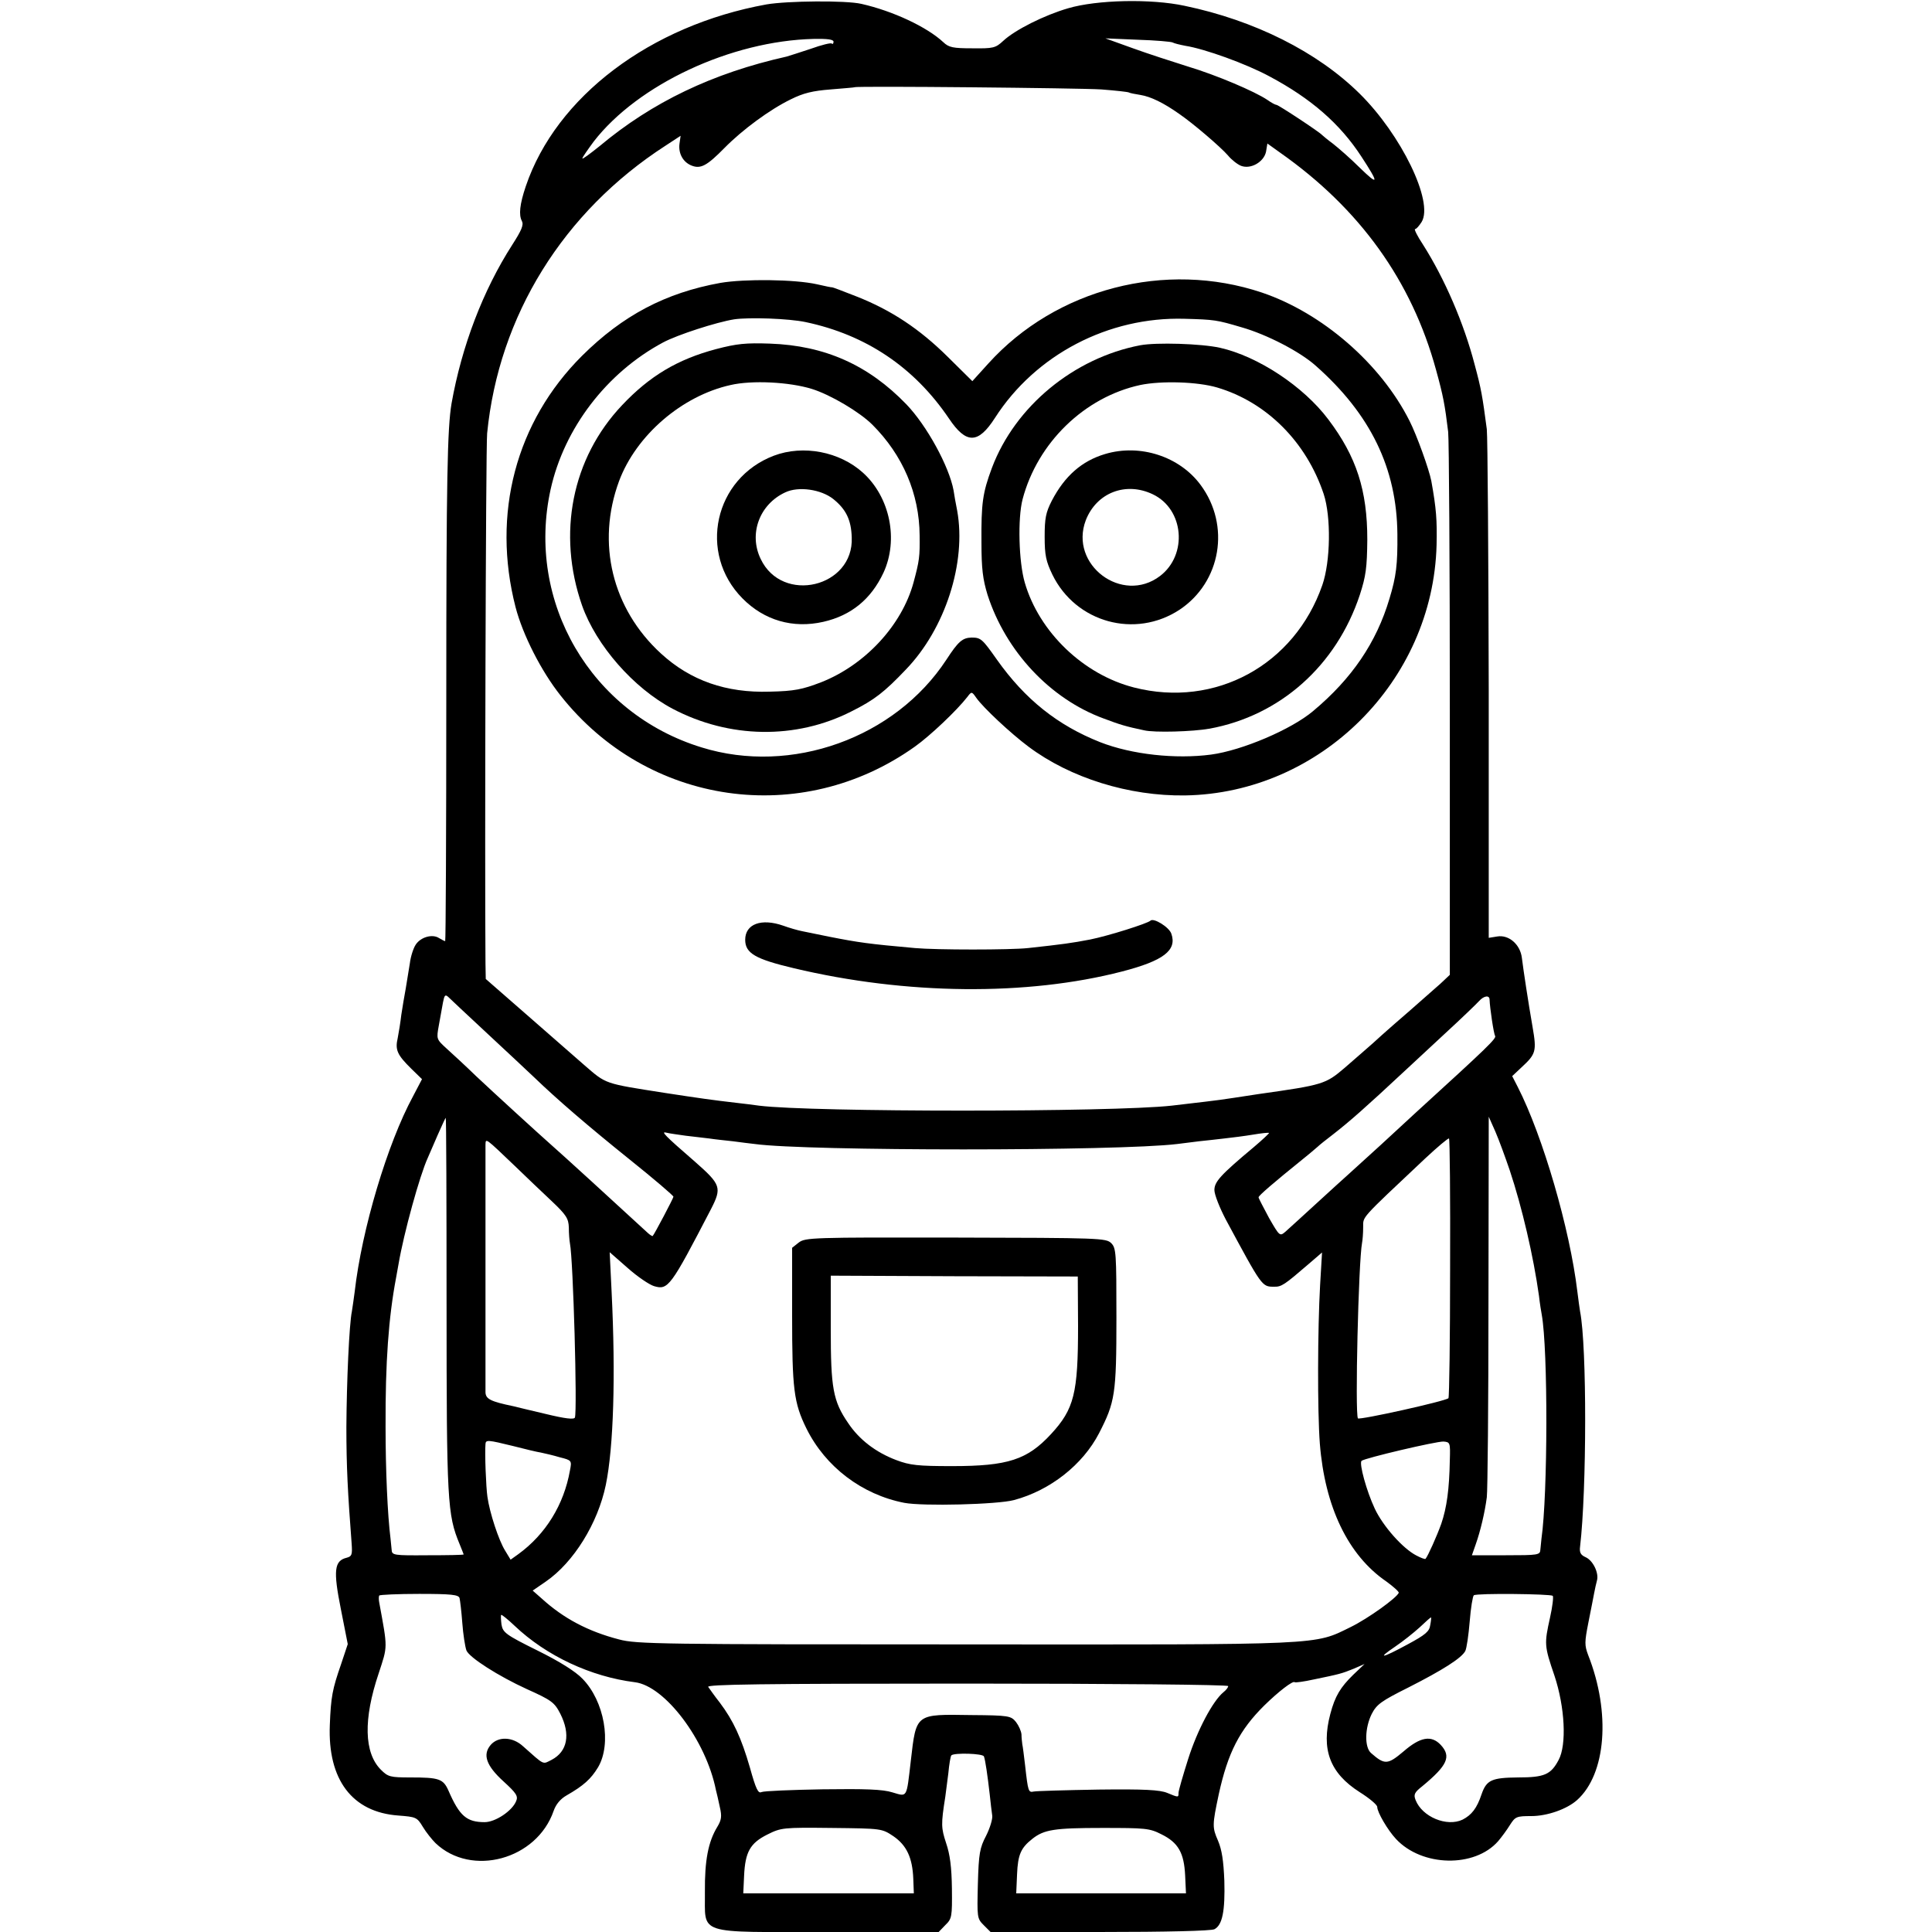 <?xml version="1.0" standalone="no"?>
<!DOCTYPE svg PUBLIC "-//W3C//DTD SVG 20010904//EN"
 "http://www.w3.org/TR/2001/REC-SVG-20010904/DTD/svg10.dtd">
<svg version="1.0" xmlns="http://www.w3.org/2000/svg"
 width="700pt" height="700pt" viewBox="0 0 700 700"
 preserveAspectRatio="xMidYMid meet">
<g transform="translate(0,700) scale(0.1,-0.1)"
fill="#000000" stroke="none">
<path d="M2777 6984 c-420 -76 -762 -334 -872 -659 -22 -65 -26 -104 -14 -126
7 -14 -1 -33 -35 -86 -106 -165 -183 -367 -220 -575 -15 -89 -19 -273 -19
-1065 0 -486 -2 -883 -4 -883 -2 0 -12 5 -22 11 -24 16 -67 4 -85 -24 -8 -12
-18 -42 -21 -67 -4 -25 -11 -66 -15 -92 -5 -26 -12 -69 -16 -95 -3 -26 -9 -64
-13 -84 -10 -43 -2 -61 50 -112 l38 -37 -33 -63 c-92 -170 -185 -480 -211
-708 -3 -25 -8 -56 -10 -70 -10 -48 -19 -257 -20 -419 0 -145 5 -238 19 -422
3 -41 1 -47 -18 -52 -45 -11 -49 -46 -21 -186 l25 -127 -24 -72 c-32 -92 -37
-119 -41 -221 -8 -198 81 -316 248 -328 64 -5 68 -6 89 -41 12 -20 33 -46 46
-59 130 -124 367 -60 428 117 8 23 24 43 47 56 61 35 88 59 114 102 50 85 23
240 -57 321 -25 26 -82 62 -163 102 -115 57 -125 65 -130 94 -2 17 -3 33 -1
35 1 2 24 -16 49 -40 115 -109 276 -184 435 -204 109 -13 258 -210 294 -391 3
-10 9 -38 14 -61 8 -34 6 -47 -9 -72 -33 -54 -46 -122 -45 -235 2 -159 -39
-146 448 -146 l399 0 24 25 c24 23 25 30 24 132 -1 78 -7 124 -21 165 -18 55
-19 67 -3 168 2 14 7 52 11 85 3 33 8 62 11 65 10 10 115 7 118 -4 5 -13 13
-68 21 -138 3 -29 7 -63 9 -76 2 -12 -8 -45 -22 -73 -23 -44 -27 -64 -30 -175
-3 -121 -3 -125 21 -149 l25 -25 396 0 c243 0 403 4 415 10 29 15 39 66 36
176 -3 73 -9 112 -23 145 -21 48 -21 56 3 169 33 150 75 232 165 321 51 50
104 91 110 84 2 -2 33 2 69 10 92 19 101 21 145 39 l39 17 -41 -39 c-46 -45
-66 -77 -83 -142 -34 -128 -2 -214 106 -283 35 -22 64 -46 64 -54 0 -19 38
-84 68 -116 94 -101 285 -105 370 -8 12 14 32 41 43 59 19 30 24 32 77 32 58
0 129 25 166 58 105 94 123 316 40 526 -13 35 -13 46 1 117 9 44 18 92 21 107
3 15 7 35 10 45 8 27 -14 73 -41 85 -18 8 -23 17 -20 39 24 204 25 725 0 851
-2 10 -6 43 -10 73 -27 226 -125 563 -216 741 l-20 39 34 32 c52 48 55 58 40
145 -16 92 -33 204 -39 252 -6 48 -47 84 -89 77 l-31 -5 0 896 c-1 494 -4 920
-7 947 -16 121 -20 145 -44 234 -39 150 -109 312 -188 436 -20 30 -32 55 -28
55 5 0 15 12 24 26 44 73 -74 316 -225 465 -153 151 -380 265 -634 318 -121
26 -317 22 -422 -9 -86 -25 -192 -78 -235 -118 -28 -26 -36 -28 -112 -27 -70
0 -85 3 -105 22 -59 55 -182 113 -297 139 -56 13 -268 11 -344 -2z m243 -135
c0 -7 -3 -10 -6 -7 -3 4 -38 -5 -77 -19 -40 -13 -79 -26 -87 -28 -268 -60
-487 -165 -677 -324 -35 -28 -63 -49 -63 -45 0 4 19 31 41 61 160 207 498 365
797 372 50 1 72 -2 72 -10z m1229 -3 c5 -3 25 -8 46 -12 70 -11 220 -65 305
-111 150 -80 255 -171 333 -291 64 -98 63 -107 -6 -40 -34 34 -78 72 -97 87
-19 14 -37 29 -40 32 -8 10 -158 109 -165 109 -4 0 -19 8 -33 18 -46 31 -185
90 -288 121 -54 17 -144 46 -199 66 l-100 36 117 -5 c65 -2 122 -7 127 -10z
m-259 -170 c52 -4 97 -9 100 -11 3 -2 22 -6 42 -9 37 -6 83 -28 141 -69 51
-35 150 -120 176 -150 13 -16 35 -33 48 -38 35 -13 82 14 90 51 l5 30 46 -33
c289 -203 477 -465 565 -787 26 -94 32 -126 44 -225 3 -27 6 -481 6 -1009 l0
-958 -34 -32 c-19 -17 -68 -60 -109 -96 -41 -36 -80 -69 -86 -75 -6 -5 -29
-26 -50 -45 -22 -19 -67 -59 -102 -89 -69 -59 -78 -62 -312 -95 -63 -10 -126
-19 -140 -21 -22 -3 -63 -8 -175 -21 -216 -24 -1304 -24 -1495 0 -19 3 -55 7
-80 10 -87 10 -136 17 -260 36 -223 35 -212 31 -293 101 -40 35 -137 120 -215
188 l-142 124 -1 56 c-3 360 1 1872 6 1921 42 426 276 803 646 1042 l55 36 -4
-28 c-5 -36 13 -68 44 -80 33 -13 56 0 119 64 65 66 164 139 240 176 46 23 80
31 145 36 47 4 86 7 87 8 7 5 819 -3 893 -8z m-2224 -3421 c71 -66 147 -137
169 -158 84 -81 197 -178 345 -297 90 -72 160 -132 160 -136 0 -5 -69 -136
-75 -142 -1 -2 -9 3 -17 10 -105 97 -323 296 -352 321 -43 38 -203 184 -271
248 -38 37 -87 82 -107 100 -37 34 -37 34 -28 84 5 28 12 65 15 83 5 26 8 30
19 20 7 -7 71 -67 142 -133z m3631 123 c1 -29 15 -124 20 -131 6 -9 -26 -40
-286 -277 -15 -14 -73 -67 -129 -119 -56 -51 -111 -101 -121 -110 -10 -9 -60
-54 -111 -101 -51 -47 -102 -93 -113 -103 -20 -17 -21 -16 -59 50 -20 38 -38
71 -38 75 0 6 56 54 160 138 24 19 48 40 54 45 6 6 31 26 56 45 59 46 113 93
263 233 17 16 80 74 140 130 61 56 117 110 126 120 18 20 38 22 38 5z m-3779
-1105 c0 -713 3 -761 47 -867 8 -20 15 -37 15 -38 0 -2 -59 -3 -130 -3 -124
-1 -130 0 -131 20 -1 11 -3 29 -4 40 -11 88 -18 250 -18 405 -1 235 11 397 38
540 2 14 7 36 9 50 19 112 77 322 106 385 5 11 21 48 36 83 15 34 28 62 29 62
2 0 3 -305 3 -677z m3852 487 c45 -135 86 -312 106 -455 3 -27 8 -58 10 -68
23 -127 22 -653 -1 -812 -1 -11 -3 -29 -4 -40 -1 -19 -8 -20 -125 -20 l-123 0
14 40 c17 48 33 116 40 170 3 22 6 341 6 709 l1 670 24 -54 c13 -30 36 -93 52
-140z m-2985 125 c28 -3 66 -8 85 -10 19 -3 58 -7 85 -10 28 -4 64 -8 80 -10
189 -26 1316 -26 1530 0 22 3 58 7 80 10 22 2 63 7 90 10 28 3 75 9 105 14 30
5 56 8 58 6 1 -1 -23 -24 -55 -51 -122 -102 -143 -126 -143 -156 0 -16 19 -64
41 -106 132 -245 131 -244 175 -244 27 -1 38 7 124 81 l50 43 -7 -118 c-9
-158 -10 -456 -1 -574 18 -229 102 -405 241 -500 26 -19 46 -37 45 -41 -8 -19
-111 -93 -174 -124 -135 -66 -85 -64 -1396 -63 -1102 0 -1192 1 -1255 18 -112
29 -201 76 -280 148 l-33 29 48 33 c100 69 188 210 217 350 28 136 36 394 21
699 l-7 144 65 -57 c36 -32 79 -61 96 -66 51 -15 60 -2 206 279 40 78 36 89
-57 171 -113 98 -126 112 -104 106 11 -3 43 -7 70 -11z m2769 -479 c0 -256 -3
-469 -6 -472 -12 -11 -323 -80 -328 -73 -11 17 2 567 15 636 2 10 4 35 4 56 1
41 -16 23 224 249 45 42 84 75 87 73 3 -2 5 -213 4 -469z m-3385 366 c36 -35
94 -90 129 -123 54 -51 62 -64 63 -97 0 -20 2 -46 4 -57 12 -60 27 -606 18
-631 -3 -8 -36 -4 -106 13 -56 13 -109 26 -117 28 -82 17 -100 26 -101 50 0
14 0 216 0 450 0 234 0 435 0 447 1 25 -3 28 110 -80z m-11 -1011 c43 -11 88
-22 102 -24 14 -3 45 -10 68 -17 44 -11 44 -12 37 -48 -22 -124 -88 -231 -187
-303 l-28 -20 -20 33 c-23 37 -56 137 -64 195 -5 34 -10 157 -7 191 1 16 9 15
99 -7z m3395 -51 c-2 -107 -11 -172 -31 -231 -17 -47 -48 -116 -57 -127 -2 -2
-16 3 -33 12 -49 25 -121 106 -151 170 -30 64 -57 163 -48 173 11 10 271 71
297 70 24 -2 25 -4 23 -67z m-3588 -500 c2 -8 7 -49 10 -90 3 -41 10 -86 15
-100 11 -26 116 -93 219 -140 89 -40 100 -48 121 -89 38 -75 26 -137 -31 -167
-34 -17 -24 -22 -104 49 -38 35 -90 36 -117 5 -30 -35 -17 -75 47 -133 46 -42
53 -53 45 -71 -14 -35 -75 -76 -114 -76 -65 0 -91 22 -131 114 -19 43 -34 48
-138 48 -73 0 -81 2 -107 28 -61 61 -64 183 -8 349 33 101 33 88 2 257 -2 10
-2 22 0 25 2 3 68 6 145 6 117 0 142 -3 146 -15z m3961 8 c3 -4 -1 -39 -10
-79 -21 -95 -21 -102 16 -210 38 -114 45 -251 15 -306 -28 -53 -52 -63 -147
-63 -95 -1 -114 -9 -132 -61 -17 -51 -36 -75 -69 -92 -57 -27 -146 10 -170 71
-8 20 -4 28 24 50 92 76 106 108 67 150 -34 36 -74 29 -135 -24 -57 -48 -68
-49 -117 -6 -25 21 -23 92 2 142 18 35 35 47 133 96 124 63 192 106 206 132 5
10 12 58 16 107 4 50 11 92 15 95 12 8 278 5 286 -2z m-444 -106 c-3 -23 -17
-35 -82 -70 -94 -51 -113 -54 -45 -8 28 19 67 50 89 70 21 20 39 36 41 36 1 0
0 -13 -3 -28z m-732 -221 c0 -5 -8 -15 -17 -22 -39 -32 -95 -138 -128 -242
-19 -60 -35 -115 -35 -123 0 -17 0 -17 -41 0 -27 11 -82 14 -249 12 -118 -2
-223 -5 -234 -7 -20 -4 -21 -2 -32 96 -4 33 -8 67 -10 75 -1 8 -3 25 -3 36 -1
12 -10 32 -20 45 -18 22 -25 24 -162 25 -203 3 -199 7 -219 -166 -16 -138 -12
-130 -67 -114 -35 11 -98 13 -252 11 -113 -2 -213 -6 -222 -10 -12 -6 -20 10
-42 89 -31 107 -60 170 -109 235 -19 24 -37 50 -42 57 -6 9 185 12 938 12 536
0 946 -4 946 -9z m-1213 -544 c48 -33 69 -78 72 -154 l2 -53 -309 0 -309 0 3
64 c4 86 22 118 84 149 50 25 57 26 233 24 182 -2 182 -2 224 -30z m971 7 c61
-30 82 -67 86 -149 l3 -65 -308 0 -307 0 3 69 c3 72 14 96 56 129 42 33 80 39
252 39 157 0 172 -1 215 -23z"/>
<path d="M2610 5975 c-199 -36 -354 -118 -501 -264 -240 -239 -328 -573 -241
-911 26 -100 93 -232 163 -320 315 -399 872 -479 1284 -185 55 39 152 131 190
180 15 20 16 20 32 -3 25 -36 126 -130 189 -177 152 -114 365 -180 568 -177
490 8 898 414 911 907 2 91 -1 132 -19 232 -8 42 -53 167 -79 218 -104 207
-316 391 -535 465 -349 117 -746 14 -991 -257 l-58 -64 -89 88 c-102 101 -204
169 -331 219 -48 19 -88 34 -88 33 0 -1 -25 4 -55 11 -80 18 -262 20 -350 5z
m309 -142 c218 -46 393 -163 519 -349 63 -94 106 -93 167 2 147 229 411 367
687 359 108 -3 116 -4 207 -31 91 -26 211 -88 268 -139 199 -176 294 -372 296
-610 1 -110 -4 -153 -29 -235 -47 -158 -136 -289 -276 -406 -79 -67 -258 -143
-370 -158 -128 -17 -287 0 -402 45 -154 61 -272 155 -374 299 -53 75 -58 80
-92 80 -33 -1 -48 -14 -91 -80 -186 -284 -562 -419 -887 -318 -401 123 -637
527 -547 935 49 221 202 422 407 532 52 28 195 74 258 84 55 8 198 3 259 -10z"/>
<path d="M2594 5735 c-139 -37 -240 -97 -340 -203 -182 -192 -236 -466 -145
-726 51 -144 186 -299 328 -374 205 -108 446 -112 647 -10 84 42 120 70 198
152 143 148 220 388 186 576 -5 25 -11 58 -13 73 -16 87 -97 235 -171 312
-138 143 -296 213 -494 220 -87 3 -120 0 -196 -20z m347 -144 c68 -21 174 -84
220 -130 110 -110 170 -250 171 -401 1 -77 -1 -92 -22 -170 -42 -155 -175
-299 -335 -362 -68 -26 -96 -32 -186 -34 -158 -5 -287 40 -394 138 -177 162
-235 400 -152 625 62 166 228 309 404 348 78 18 213 11 294 -14z"/>
<path d="M2804 5349 c-216 -82 -276 -353 -114 -517 79 -80 183 -110 293 -85
101 23 173 82 218 178 55 119 24 273 -74 362 -85 77 -217 102 -323 62z m215
-157 c46 -37 65 -75 67 -139 8 -181 -252 -243 -330 -78 -44 91 -4 198 89 241
48 23 130 11 174 -24z"/>
<path d="M4131 5749 c-240 -46 -453 -221 -537 -444 -34 -91 -39 -129 -38 -270
0 -96 5 -134 22 -190 66 -205 227 -377 420 -448 61 -23 81 -29 147 -43 37 -9
177 -5 238 6 255 47 459 228 544 485 22 68 26 98 27 200 0 178 -39 300 -141
435 -90 120 -255 229 -393 260 -68 15 -230 20 -289 9z m279 -153 c179 -53 323
-197 386 -386 27 -82 25 -244 -5 -330 -101 -290 -388 -446 -682 -371 -184 47
-344 201 -396 380 -22 75 -26 233 -8 302 54 205 224 370 426 414 77 16 208 12
279 -9z"/>
<path d="M4004 5355 c-84 -25 -146 -79 -193 -169 -22 -43 -26 -64 -26 -131 0
-67 5 -89 28 -137 85 -174 300 -233 461 -127 150 100 185 305 76 452 -76 103
-219 150 -346 112z m173 -146 c113 -54 127 -219 26 -296 -137 -104 -330 41
-269 202 39 100 145 141 243 94z"/>
<path d="M4168 3664 c-11 -10 -149 -54 -218 -68 -68 -13 -97 -17 -225 -31 -64
-7 -333 -7 -410 0 -168 15 -203 20 -310 41 -38 8 -83 17 -98 20 -16 3 -47 12
-69 20 -80 28 -138 6 -138 -51 0 -49 37 -70 176 -103 407 -97 845 -101 1189
-12 151 39 200 77 179 137 -8 24 -65 59 -76 47z"/>
<path d="M2894 2498 l-24 -19 0 -244 c0 -267 6 -318 52 -411 69 -139 201 -239
354 -269 68 -13 339 -6 398 10 131 35 249 128 308 242 58 113 63 141 63 419 0
234 -1 252 -19 270 -19 18 -40 19 -563 20 -522 1 -545 0 -569 -18z m1012 -303
c0 -243 -14 -300 -98 -391 -86 -93 -156 -116 -358 -116 -124 0 -153 3 -203 22
-74 28 -134 74 -174 134 -55 80 -63 127 -63 342 l0 192 448 -2 447 -1 1 -180z"/>
</g>
</svg>
